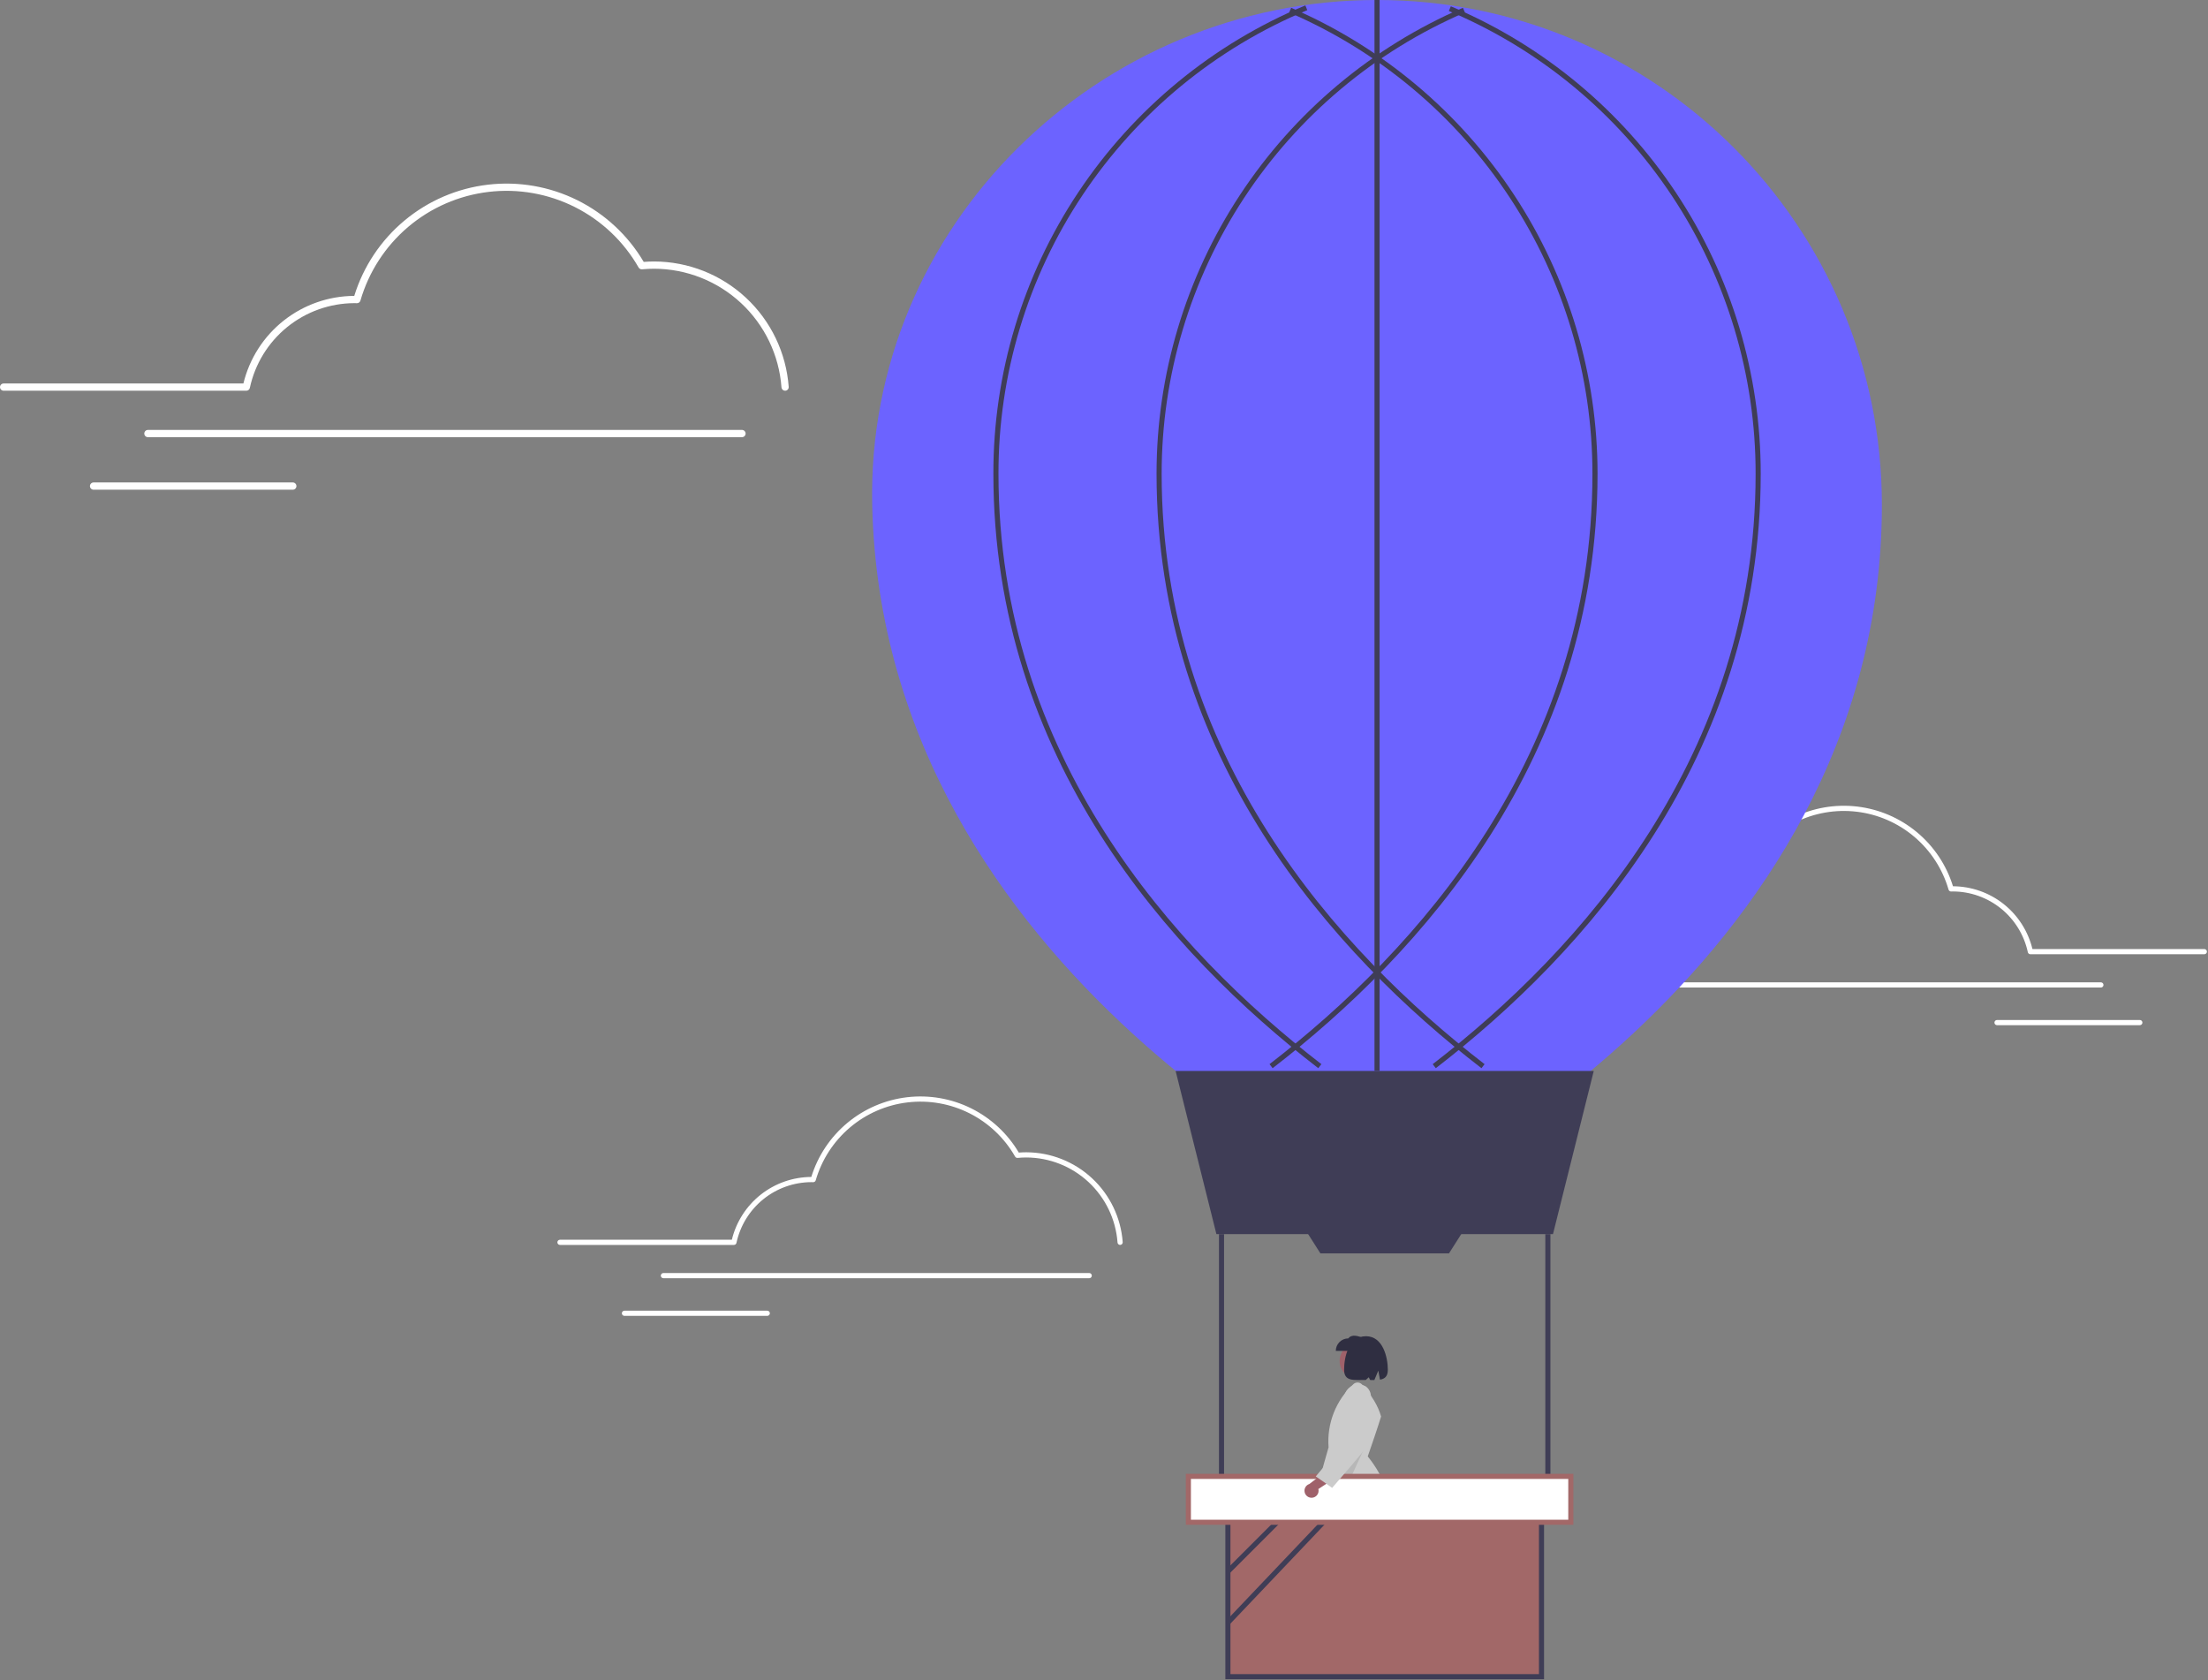 <svg width="866" height="659" viewBox="0 0 866 659" fill="none" xmlns="http://www.w3.org/2000/svg">
<rect x="0" y="0" width="866" height="659" fill="#808080" stroke="none"/>
<g clip-path="url(#clip0_102_3)">
<path d="M307.917 153.234C307.558 153.234 307.212 153.098 306.95 152.852C306.687 152.607 306.527 152.272 306.502 151.913C305.573 139.292 299.912 127.486 290.652 118.86C281.393 110.233 269.217 105.421 256.561 105.387C255.046 105.387 253.455 105.464 251.832 105.616C251.56 105.641 251.287 105.588 251.045 105.463C250.803 105.337 250.602 105.144 250.467 104.908C244.653 94.732 235.972 86.494 225.506 81.221C215.04 75.949 203.253 73.875 191.616 75.259C179.979 76.643 169.008 81.424 160.07 89.004C151.133 96.584 144.626 106.629 141.362 117.884C141.276 118.185 141.092 118.45 140.839 118.635C140.586 118.821 140.278 118.917 139.965 118.909L139.587 118.897C139.39 118.891 139.194 118.884 138.996 118.884C129.397 118.914 120.097 122.225 112.638 128.268C105.18 134.311 100.012 142.723 97.992 152.107C97.924 152.426 97.75 152.712 97.497 152.917C97.243 153.123 96.927 153.235 96.602 153.235H1.421C1.045 153.234 0.684 153.083 0.419 152.817C0.153 152.551 0.004 152.19 0.004 151.814C0.004 151.438 0.153 151.077 0.419 150.811C0.684 150.544 1.045 150.394 1.421 150.393H95.465C97.832 140.632 103.401 131.946 111.282 125.719C119.163 119.493 128.903 116.086 138.947 116.043C142.523 104.476 149.38 94.198 158.687 86.455C167.993 78.712 179.348 73.839 191.371 72.427C203.395 71.015 215.57 73.125 226.417 78.5C237.264 83.876 246.316 92.286 252.474 102.709C253.872 102.6 255.243 102.546 256.561 102.546C269.935 102.582 282.802 107.667 292.588 116.784C302.373 125.901 308.355 138.376 309.336 151.714C309.349 151.9 309.326 152.087 309.266 152.264C309.207 152.441 309.114 152.605 308.992 152.746C308.869 152.887 308.72 153.002 308.553 153.085C308.386 153.168 308.205 153.218 308.018 153.231C307.985 153.233 307.951 153.234 307.917 153.234Z" fill="white"/>
<path d="M291.013 171.451H58.014C57.638 171.451 57.276 171.301 57.01 171.034C56.743 170.768 56.594 170.407 56.594 170.03C56.594 169.653 56.743 169.292 57.01 169.025C57.276 168.759 57.638 168.609 58.014 168.609H291.013C291.39 168.609 291.751 168.759 292.018 169.025C292.284 169.292 292.434 169.653 292.434 170.03C292.434 170.407 292.284 170.768 292.018 171.034C291.751 171.301 291.39 171.451 291.013 171.451Z" fill="white"/>
<path d="M114.844 192.051H36.704C36.517 192.052 36.332 192.015 36.159 191.944C35.986 191.873 35.829 191.768 35.697 191.636C35.564 191.504 35.459 191.348 35.388 191.175C35.316 191.002 35.279 190.817 35.279 190.63C35.279 190.444 35.316 190.259 35.388 190.086C35.459 189.913 35.564 189.756 35.697 189.625C35.829 189.493 35.986 189.388 36.159 189.317C36.332 189.246 36.517 189.209 36.704 189.21H114.844C115.22 189.211 115.58 189.361 115.846 189.627C116.111 189.894 116.261 190.254 116.261 190.63C116.261 191.007 116.111 191.367 115.846 191.634C115.58 191.9 115.22 192.05 114.844 192.051Z" fill="white"/>
<path d="M644.862 374.228C645.119 374.228 645.367 374.13 645.555 373.954C645.744 373.778 645.859 373.538 645.877 373.281C646.542 364.234 650.6 355.772 657.237 349.588C663.874 343.405 672.602 339.956 681.673 339.931C682.759 339.931 683.899 339.987 685.063 340.096C685.258 340.114 685.454 340.076 685.627 339.986C685.801 339.896 685.945 339.757 686.042 339.588C690.209 332.294 696.431 326.389 703.933 322.61C711.435 318.83 719.884 317.344 728.225 318.336C736.566 319.328 744.431 322.755 750.837 328.188C757.243 333.622 761.907 340.821 764.247 348.889C764.309 349.105 764.44 349.295 764.622 349.428C764.803 349.561 765.023 349.63 765.248 349.624L765.519 349.616C765.66 349.611 765.801 349.606 765.943 349.606C772.823 349.627 779.489 352.001 784.835 356.332C790.182 360.664 793.886 366.693 795.334 373.42C795.382 373.648 795.507 373.853 795.689 374C795.87 374.148 796.097 374.228 796.33 374.228H864.555C864.689 374.228 864.822 374.202 864.945 374.151C865.069 374.1 865.182 374.025 865.277 373.931C865.372 373.836 865.447 373.724 865.498 373.6C865.55 373.476 865.576 373.344 865.576 373.21C865.576 373.076 865.55 372.943 865.498 372.819C865.447 372.695 865.372 372.583 865.277 372.488C865.182 372.394 865.069 372.319 864.945 372.268C864.822 372.217 864.689 372.191 864.555 372.191H797.145C795.448 365.195 791.457 358.968 785.808 354.505C780.158 350.043 773.177 347.601 765.978 347.569C763.415 339.279 758.499 331.911 751.829 326.361C745.158 320.811 737.019 317.318 728.401 316.306C719.782 315.294 711.056 316.806 703.281 320.659C695.505 324.513 689.017 330.541 684.603 338.012C683.601 337.934 682.618 337.895 681.673 337.895C672.087 337.921 662.864 341.566 655.85 348.1C648.836 354.635 644.548 363.578 643.845 373.138C643.835 373.272 643.852 373.406 643.895 373.532C643.937 373.659 644.004 373.777 644.092 373.878C644.18 373.978 644.286 374.061 644.406 374.121C644.526 374.181 644.656 374.216 644.789 374.225C644.814 374.227 644.838 374.228 644.862 374.228Z" fill="white"/>
<path d="M656.978 387.285H823.989C824.259 387.285 824.518 387.177 824.709 386.986C824.9 386.796 825.007 386.536 825.007 386.266C825.007 385.996 824.9 385.737 824.709 385.546C824.518 385.355 824.259 385.248 823.989 385.248H656.978C656.708 385.248 656.449 385.355 656.258 385.546C656.067 385.737 655.96 385.996 655.96 386.266C655.96 386.536 656.067 386.796 656.258 386.986C656.449 387.177 656.708 387.285 656.978 387.285V387.285Z" fill="white"/>
<path d="M783.254 402.051H839.264C839.533 402.051 839.792 401.943 839.982 401.752C840.172 401.561 840.279 401.303 840.279 401.033C840.279 400.763 840.172 400.505 839.982 400.314C839.792 400.123 839.533 400.015 839.264 400.015H783.254C783.12 400.015 782.988 400.041 782.865 400.092C782.741 400.143 782.629 400.218 782.534 400.313C782.44 400.407 782.365 400.52 782.313 400.643C782.262 400.767 782.236 400.899 782.236 401.033C782.236 401.167 782.262 401.299 782.313 401.423C782.365 401.546 782.44 401.659 782.534 401.753C782.629 401.848 782.741 401.923 782.865 401.974C782.988 402.025 783.12 402.051 783.254 402.051V402.051Z" fill="white"/>
<path d="M523.847 651.018H513.038V650.881C513.039 649.766 513.483 648.696 514.272 647.907C515.06 647.119 516.13 646.675 517.245 646.674H523.847V651.018Z" fill="#2F2E41"/>
<path d="M523.863 645.1L523.806 645.1C522.175 645.095 520.546 645.001 518.925 644.819C518.307 644.758 517.637 644.692 516.83 644.626L516.802 644.62C516.252 644.457 516.236 639.291 516.47 621.61C516.589 612.553 516.725 602.289 516.564 595.752L516.562 595.688L516.611 595.645C519.526 593.089 523.005 591.26 526.763 590.305C530.521 589.351 534.452 589.3 538.234 590.156L538.293 590.168L538.324 590.22C541.618 595.794 546.592 603.824 551.403 611.589C562.446 629.414 565.604 634.657 565.258 635.052L565.216 635.085C564.462 635.462 563.896 635.752 563.415 635.999C561.509 636.985 559.552 637.868 557.551 638.643L557.463 638.68L557.398 638.609C546.193 626.331 536.869 612.616 531.102 599.937C530.428 604.266 529.61 609.918 528.745 615.89C526.26 633.062 524.58 644.37 523.904 645.059L523.863 645.1Z" fill="#2F2E41"/>
<path d="M526.882 597.073C533.563 597.043 540.201 598.154 546.508 600.359C546.728 589.77 543.178 579.448 536.493 571.233L536.444 571.174L536.469 571.101C538.229 566.015 540.048 560.759 541.674 555.528L541.65 555.44C540.509 551.387 538.062 547.291 534.168 542.919C533.746 542.481 533.173 542.22 532.566 542.19C531.958 542.159 531.362 542.36 530.897 542.753C527.486 545.873 524.829 549.728 523.127 554.026C521.425 558.324 520.724 562.953 521.076 567.563L521.078 567.589L521.071 567.615C518.022 577.944 516.915 583.25 515.939 587.931C515.226 591.346 514.609 594.303 513.371 598.527C517.81 597.561 522.339 597.074 526.882 597.073V597.073Z" fill="#CBCBCB"/>
<path opacity="0.1" d="M536.719 564.419L526.8 586.013L521.133 580.277L536.719 564.419Z" fill="black"/>
<path d="M532.478 540.816C536.375 540.816 539.535 537.657 539.535 533.76C539.535 529.862 536.375 526.703 532.478 526.703C528.58 526.703 525.421 529.862 525.421 533.76C525.421 537.657 528.58 540.816 532.478 540.816Z" fill="#9F616A"/>
<path d="M523.922 529.773H535.127V524.889C532.668 523.911 530.261 523.08 528.806 524.889C527.511 524.889 526.269 525.403 525.353 526.319C524.437 527.235 523.922 528.478 523.922 529.773V529.773Z" fill="#2F2E41"/>
<path d="M535.748 524.027C542.446 524.027 544.321 532.424 544.321 537.161C544.321 539.802 543.127 540.747 541.249 541.067L540.586 537.531L539.033 541.219C538.506 541.222 537.952 541.212 537.378 541.201L536.851 540.117L535.677 541.182C530.975 541.189 527.174 541.874 527.174 537.161C527.174 532.424 528.818 524.027 535.748 524.027Z" fill="#2F2E41"/>
<path d="M738.091 198C738.091 384 543.091 473 543.091 473C543.091 473 346.091 384 342.091 198C339.74 88.673 430.739 0 540.091 0C649.443 0 738.091 88.648 738.091 198Z" fill="#6C63FF"/>
<path d="M562.696 646.307H558.586L556.63 630.453H562.697L562.696 646.307Z" fill="#FFB7B7"/>
<path d="M609.091 484H477.091L461.091 420H625.091L609.091 484Z" fill="#3F3D56"/>
<path d="M604.591 593.451H481.591V657.549H604.591V593.451Z" fill="#A26868"/>
<path d="M605.591 658.549H480.591V592.451H605.591V658.549ZM482.591 656.549H603.591V594.451H482.591V656.549Z" fill="#3F3D56"/>
<path d="M568.304 491.547H517.878L512.091 482.453H574.091L568.304 491.547Z" fill="#3F3D56"/>
<path d="M480.091 484H478.091V582H480.091V484Z" fill="#3F3D56"/>
<path d="M608.091 484H606.091V582H608.091V484Z" fill="#3F3D56"/>
<path d="M563.138 418.916L561.917 417.332C619.695 372.776 688.57 296.444 688.57 185.829C688.616 147.087 677.222 109.194 655.818 76.902C634.413 44.61 603.951 19.357 568.25 4.31L569.03 2.468C605.092 17.668 635.864 43.177 657.485 75.797C679.107 108.416 690.616 146.694 690.57 185.829C690.57 297.256 621.272 374.085 563.138 418.916Z" fill="#3F3D56"/>
<path d="M499.138 418.916L497.917 417.332C555.695 372.776 624.57 296.444 624.57 185.829C624.585 147.347 613.328 109.705 592.189 77.55C571.05 45.395 540.955 20.137 505.621 4.895L506.414 3.059C542.106 18.455 572.507 43.97 593.861 76.451C615.214 108.932 626.586 146.957 626.57 185.829C626.57 297.257 557.272 374.086 499.138 418.916Z" fill="#3F3D56"/>
<path d="M581.044 418.916C522.91 374.086 453.612 297.257 453.612 185.829C453.596 146.957 464.968 108.932 486.322 76.45C507.676 43.969 538.077 18.455 573.77 3.059L574.563 4.895C539.229 20.136 509.133 45.394 487.993 77.549C466.854 109.704 455.597 147.347 455.612 185.829C455.612 296.444 524.487 372.776 582.265 417.332L581.044 418.916Z" fill="#3F3D56"/>
<path d="M517.044 418.916C458.91 374.086 389.612 297.257 389.612 185.829C389.547 146.54 401.137 108.114 422.916 75.414C444.696 42.714 475.685 17.209 511.964 2.126L512.735 3.972C476.821 18.903 446.142 44.152 424.582 76.523C403.021 108.895 391.547 146.934 391.612 185.829C391.612 296.445 460.487 372.776 518.265 417.332L517.044 418.916Z" fill="#3F3D56"/>
<path d="M541.091 0H539.091V420H541.091V0Z" fill="#3F3D56"/>
<path d="M517.558 578.918L480.884 615.592L482.298 617.006L518.972 580.332L517.558 578.918Z" fill="#3F3D56"/>
<path d="M535.386 578.308L480.87 635.645L482.319 637.023L536.836 579.686L535.386 578.308Z" fill="#3F3D56"/>
<path d="M616.091 579H466.091V597H616.091V579Z" fill="white"/>
<path d="M617.091 598H465.091V578H617.091V598ZM467.091 596H615.091V580H467.091V596Z" fill="#A26868"/>
<path d="M514.605 587.372C515.006 587.344 515.396 587.228 515.747 587.033C516.099 586.838 516.404 586.569 516.64 586.243C516.876 585.918 517.037 585.545 517.114 585.15C517.19 584.756 517.179 584.349 517.081 583.959L525.254 578.604L520.593 576.591L513.546 581.984C512.902 582.192 512.357 582.629 512.013 583.212C511.67 583.795 511.552 584.484 511.683 585.148C511.813 585.812 512.183 586.406 512.721 586.815C513.26 587.225 513.93 587.423 514.605 587.372H514.605Z" fill="#9F616A"/>
<path d="M522.469 583.514L522.366 583.441C520.421 582.01 518.262 580.529 516.173 579.098L516.048 579.012L516.147 578.896C520.604 573.681 525.066 568.234 529.382 562.965L529.373 562.946L529.414 562.925L529.431 562.904L529.44 562.912L529.466 562.899L529.349 562.908L528.019 552.476C527.36 551.391 527.024 550.141 527.049 548.873C527.075 547.604 527.46 546.368 528.162 545.311C528.969 544.17 530.169 543.367 531.531 543.055C532.894 542.744 534.324 542.947 535.546 543.625C536.149 544.03 536.654 544.565 537.022 545.192C537.39 545.818 537.613 546.519 537.674 547.243C537.759 547.888 537.7 548.544 537.499 549.163C537.299 549.783 536.963 550.349 536.515 550.822C536.975 555.884 537.178 560.967 537.123 566.05L537.124 566.098L537.094 566.137C532.493 571.982 527.439 577.796 522.552 583.419L522.469 583.514Z" fill="#CBCBCB"/>
<path d="M439.32 488.228C439.062 488.228 438.814 488.13 438.626 487.954C438.438 487.778 438.323 487.538 438.305 487.281C437.639 478.234 433.582 469.772 426.945 463.588C420.307 457.405 411.58 453.956 402.508 453.931C401.423 453.931 400.282 453.987 399.118 454.096C398.924 454.114 398.728 454.076 398.554 453.986C398.381 453.896 398.237 453.757 398.14 453.588C393.973 446.294 387.75 440.389 380.249 436.61C372.747 432.83 364.298 431.344 355.957 432.336C347.616 433.328 339.751 436.755 333.345 442.188C326.939 447.622 322.275 454.822 319.935 462.889C319.873 463.105 319.741 463.295 319.56 463.428C319.379 463.561 319.158 463.63 318.934 463.624L318.663 463.616C318.522 463.611 318.381 463.606 318.239 463.606C311.359 463.627 304.692 466.001 299.346 470.332C294 474.664 290.296 480.693 288.848 487.42C288.8 487.648 288.674 487.853 288.493 488C288.311 488.148 288.085 488.228 287.851 488.228H219.627C219.493 488.228 219.36 488.202 219.236 488.151C219.112 488.1 219 488.025 218.905 487.931C218.81 487.836 218.735 487.724 218.683 487.6C218.632 487.476 218.605 487.344 218.605 487.21C218.605 487.076 218.632 486.943 218.683 486.819C218.735 486.695 218.81 486.583 218.905 486.488C219 486.394 219.112 486.319 219.236 486.268C219.36 486.217 219.493 486.191 219.627 486.191H287.036C288.733 479.195 292.725 472.968 298.374 468.505C304.023 464.043 311.005 461.601 318.204 461.569C320.767 453.279 325.682 445.911 332.353 440.361C339.024 434.811 347.163 431.318 355.781 430.306C364.399 429.294 373.126 430.806 380.901 434.659C388.676 438.513 395.165 444.541 399.579 452.012C400.581 451.934 401.563 451.895 402.508 451.895C412.095 451.921 421.318 455.566 428.332 462.101C435.346 468.635 439.634 477.578 440.337 487.138C440.346 487.272 440.329 487.406 440.287 487.532C440.245 487.659 440.178 487.777 440.09 487.878C440.002 487.979 439.895 488.061 439.776 488.121C439.656 488.181 439.526 488.216 439.392 488.225C439.368 488.227 439.344 488.228 439.32 488.228Z" fill="white"/>
<path d="M427.204 501.285H260.193C260.059 501.285 259.926 501.259 259.802 501.208C259.678 501.157 259.566 501.082 259.471 500.988C259.376 500.893 259.301 500.781 259.249 500.657C259.198 500.533 259.171 500.4 259.171 500.266C259.171 500.132 259.198 500 259.249 499.876C259.301 499.752 259.376 499.64 259.471 499.545C259.566 499.451 259.678 499.376 259.802 499.325C259.926 499.274 260.059 499.248 260.193 499.248H427.204C427.474 499.248 427.733 499.355 427.924 499.546C428.115 499.737 428.222 499.996 428.222 500.266C428.222 500.537 428.115 500.796 427.924 500.987C427.733 501.177 427.474 501.285 427.204 501.285Z" fill="white"/>
<path d="M300.927 516.051H244.918C244.784 516.052 244.651 516.026 244.527 515.975C244.403 515.924 244.29 515.849 244.195 515.754C244.101 515.66 244.025 515.547 243.974 515.423C243.922 515.3 243.896 515.167 243.896 515.033C243.896 514.899 243.922 514.766 243.974 514.643C244.025 514.519 244.101 514.406 244.195 514.312C244.29 514.217 244.403 514.142 244.527 514.091C244.651 514.04 244.784 514.014 244.918 514.015H300.927C301.061 514.014 301.194 514.04 301.318 514.091C301.442 514.142 301.554 514.217 301.649 514.312C301.744 514.406 301.82 514.519 301.871 514.643C301.922 514.766 301.949 514.899 301.949 515.033C301.949 515.167 301.922 515.3 301.871 515.423C301.82 515.547 301.744 515.66 301.649 515.754C301.554 515.849 301.442 515.924 301.318 515.975C301.194 516.026 301.061 516.052 300.927 516.051V516.051Z" fill="white"/>
</g>
<defs>
<clipPath id="clip0_102_3">
<rect width="865.573" height="658.549" fill="white"/>
</clipPath>
</defs>
</svg>
